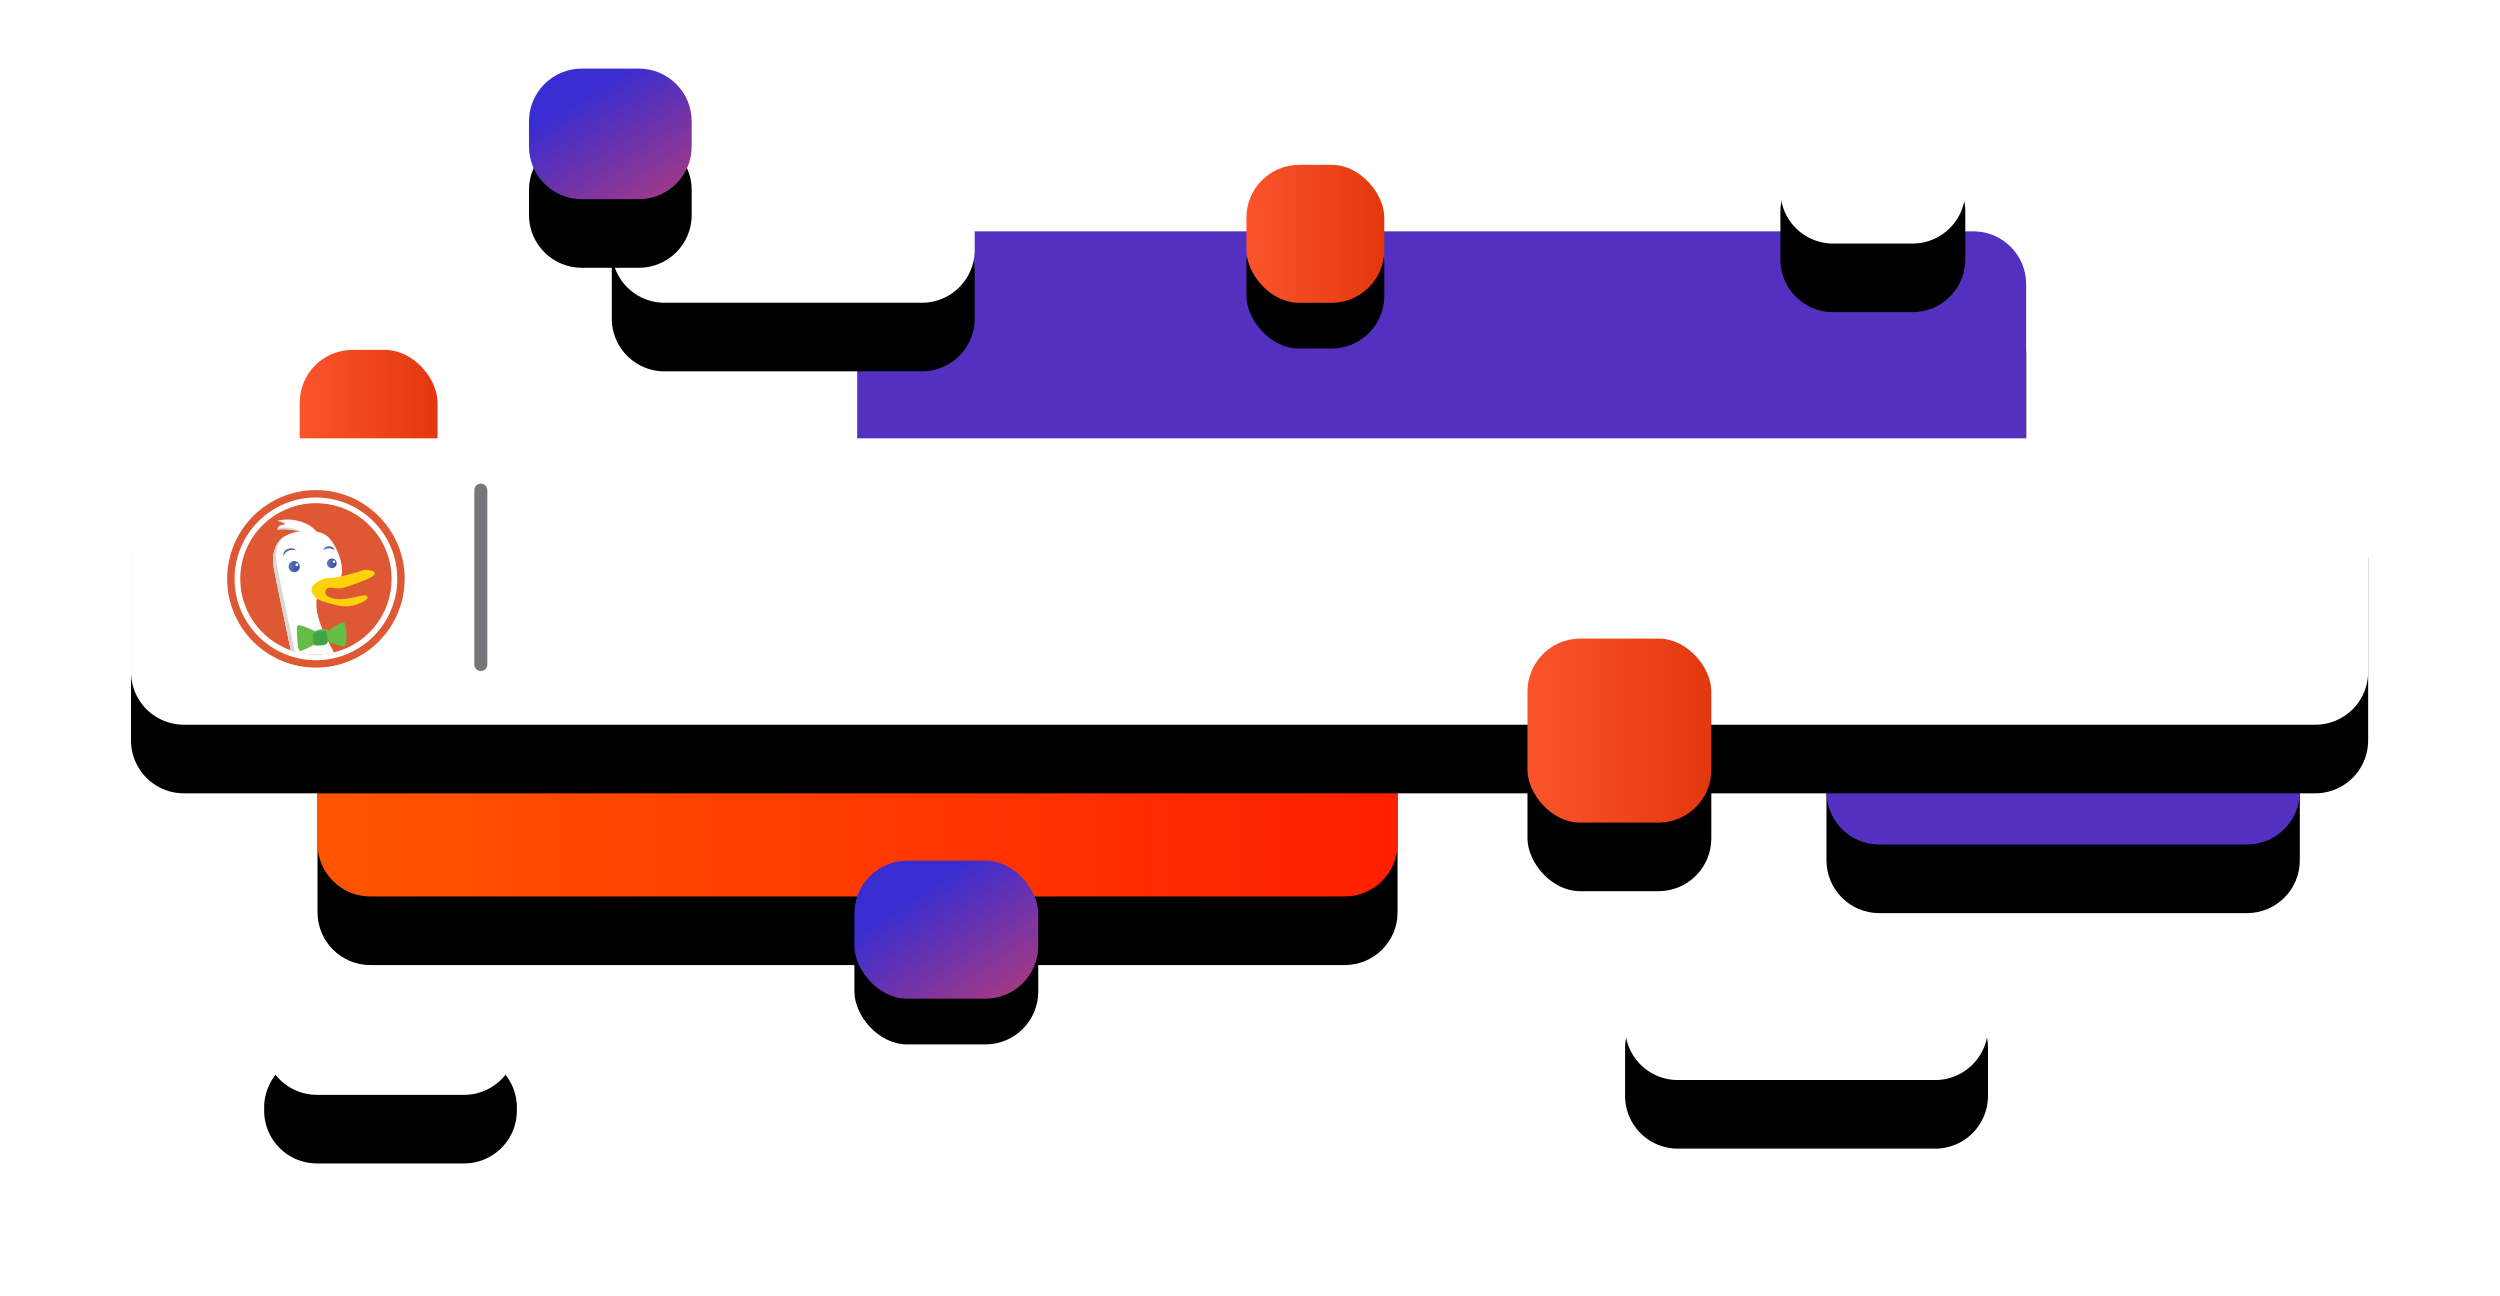 <svg viewBox="0 0 328 170" xmlns="http://www.w3.org/2000/svg" xmlns:xlink="http://www.w3.org/1999/xlink">
  <defs>
    <path d="M95.51 28.267c0-3.82 3.097-6.918 6.935-6.918h139.45c3.831 0 6.937 3.103 6.937 6.918V52.15c0 3.821-3.098 6.918-6.936 6.918h-139.45c-3.831 0-6.937-3.102-6.937-6.918V28.267z" id="b"/>
    <filter x="-20.5%" y="-59.7%" width="141.1%" height="267%" filterUnits="objectBoundingBox" id="a">
      <feOffset dy="9" in="SourceAlpha" result="shadowOffsetOuter1"/>
      <feGaussianBlur stdDeviation="9" in="shadowOffsetOuter1" result="shadowBlurOuter1"/>
      <feColorMatrix values="0 0 0 0 0.153 0 0 0 0 0.18 0 0 0 0 0.251 0 0 0 0.2 0" in="shadowBlurOuter1"/>
    </filter>
    <path d="M222.631 71.001c0-3.82 3.101-6.918 6.929-6.918h48.248c3.826 0 6.928 3.102 6.928 6.918v23.883c0 3.82-3.1 6.918-6.928 6.918H229.56c-3.827 0-6.929-3.103-6.929-6.918V71z" id="d"/>
    <filter x="-50.7%" y="-59.7%" width="201.4%" height="267%" filterUnits="objectBoundingBox" id="c">
      <feOffset dy="9" in="SourceAlpha" result="shadowOffsetOuter1"/>
      <feGaussianBlur stdDeviation="9" in="shadowOffsetOuter1" result="shadowBlurOuter1"/>
      <feColorMatrix values="0 0 0 0 0.153 0 0 0 0 0.18 0 0 0 0 0.251 0 0 0 0.2 0" in="shadowBlurOuter1"/>
    </filter>
    <linearGradient x1="0%" y1="50.706%" y2="50.706%" id="g">
      <stop stop-color="#F50" offset="0%"/>
      <stop stop-color="#FF2000" offset="100%"/>
    </linearGradient>
    <path d="M24.657 77.818c0-3.821 3.108-6.919 6.93-6.919h127.844c3.828 0 6.93 3.103 6.93 6.919V101.7c0 3.82-3.107 6.918-6.93 6.918H31.588c-3.828 0-6.93-3.103-6.93-6.918V77.818z" id="f"/>
    <filter x="-22.2%" y="-59.7%" width="144.5%" height="267%" filterUnits="objectBoundingBox" id="e">
      <feOffset dy="9" in="SourceAlpha" result="shadowOffsetOuter1"/>
      <feGaussianBlur stdDeviation="9" in="shadowOffsetOuter1" result="shadowBlurOuter1"/>
      <feColorMatrix values="0 0 0 0 0.153 0 0 0 0 0.18 0 0 0 0 0.251 0 0 0 0.2 0" in="shadowBlurOuter1"/>
    </filter>
    <linearGradient x1="0%" y1="50.706%" y2="50.706%" id="j">
      <stop stop-color="#FB542B" offset="0%"/>
      <stop stop-color="#E3380E" offset="100%"/>
    </linearGradient>
    <rect id="i" x="22.319" y="36.906" width="18.09" height="18.105" rx="6.928"/>
    <filter x="-174.1%" y="-124.3%" width="448.3%" height="448%" filterUnits="objectBoundingBox" id="h">
      <feOffset dy="9" in="SourceAlpha" result="shadowOffsetOuter1"/>
      <feGaussianBlur stdDeviation="9" in="shadowOffsetOuter1" result="shadowBlurOuter1"/>
      <feColorMatrix values="0 0 0 0 0.153 0 0 0 0 0.18 0 0 0 0 0.251 0 0 0 0.2 0" in="shadowBlurOuter1"/>
    </filter>
    <path d="M0 52.583a6.93 6.93 0 0 1 6.93-6.936h279.65a6.934 6.934 0 0 1 6.93 6.936v23.703a6.93 6.93 0 0 1-6.93 6.936H6.93A6.934 6.934 0 0 1 0 76.286V52.583z" id="l"/>
    <filter x="-10.7%" y="-59.9%" width="121.5%" height="267.7%" filterUnits="objectBoundingBox" id="k">
      <feOffset dy="9" in="SourceAlpha" result="shadowOffsetOuter1"/>
      <feGaussianBlur stdDeviation="9" in="shadowOffsetOuter1" result="shadowBlurOuter1"/>
      <feColorMatrix values="0 0 0 0 0.153 0 0 0 0 0.18 0 0 0 0 0.251 0 0 0 0.2 0" in="shadowBlurOuter1"/>
    </filter>
    <linearGradient x1=".133%" y1="49.999%" x2="137.202%" y2="49.999%" id="m">
      <stop stop-color="#6176B9" offset="1%"/>
      <stop stop-color="#394A9F" offset="69%"/>
    </linearGradient>
    <linearGradient x1=".921%" y1="49.852%" x2="137.883%" y2="49.852%" id="n">
      <stop stop-color="#6176B9" offset="1%"/>
      <stop stop-color="#394A9F" offset="69%"/>
    </linearGradient>
    <linearGradient x1=".037%" y1="50.069%" x2="137.253%" y2="50.069%" id="o">
      <stop stop-color="#6176B9" offset="1%"/>
      <stop stop-color="#394A9F" offset="69%"/>
    </linearGradient>
    <linearGradient x1="0%" y1="49.714%" x2="137.132%" y2="49.714%" id="p">
      <stop stop-color="#6176B9" offset="1%"/>
      <stop stop-color="#394A9F" offset="69%"/>
    </linearGradient>
    <path d="M63.076 14.698a6.93 6.93 0 0 1 6.923-6.928h33.768a6.922 6.922 0 0 1 6.924 6.928v6.235a6.93 6.93 0 0 1-6.924 6.929H70a6.922 6.922 0 0 1-6.923-6.929v-6.235z" id="r"/>
    <filter x="-66.2%" y="-112%" width="232.3%" height="413.6%" filterUnits="objectBoundingBox" id="q">
      <feOffset dy="9" in="SourceAlpha" result="shadowOffsetOuter1"/>
      <feGaussianBlur stdDeviation="9" in="shadowOffsetOuter1" result="shadowBlurOuter1"/>
      <feColorMatrix values="0 0 0 0 0.153 0 0 0 0 0.18 0 0 0 0 0.251 0 0 0 0.2 0" in="shadowBlurOuter1"/>
    </filter>
    <path d="M196.02 116.677a6.93 6.93 0 0 1 6.923-6.929h33.769a6.922 6.922 0 0 1 6.923 6.929v6.235a6.93 6.93 0 0 1-6.923 6.928h-33.769a6.922 6.922 0 0 1-6.923-6.928v-6.235z" id="t"/>
    <filter x="-66.2%" y="-112%" width="232.3%" height="413.6%" filterUnits="objectBoundingBox" id="s">
      <feOffset dy="9" in="SourceAlpha" result="shadowOffsetOuter1"/>
      <feGaussianBlur stdDeviation="9" in="shadowOffsetOuter1" result="shadowBlurOuter1"/>
      <feColorMatrix values="0 0 0 0 0.153 0 0 0 0 0.18 0 0 0 0 0.251 0 0 0 0.2 0" in="shadowBlurOuter1"/>
    </filter>
    <path d="M17.467 124.441a6.928 6.928 0 0 1 6.93-6.923h19.296a6.924 6.924 0 0 1 6.93 6.923v.418a6.928 6.928 0 0 1-6.93 6.924H24.397a6.924 6.924 0 0 1-6.93-6.924v-.418z" id="v"/>
    <filter x="-95%" y="-157.7%" width="290%" height="541.6%" filterUnits="objectBoundingBox" id="u">
      <feOffset dy="9" in="SourceAlpha" result="shadowOffsetOuter1"/>
      <feGaussianBlur stdDeviation="9" in="shadowOffsetOuter1" result="shadowBlurOuter1"/>
      <feColorMatrix values="0 0 0 0 0.153 0 0 0 0 0.18 0 0 0 0 0.251 0 0 0 0.2 0" in="shadowBlurOuter1"/>
    </filter>
    <path d="M216.398 6.929c0-3.827 3.097-6.929 6.92-6.929h10.42a6.92 6.92 0 0 1 6.92 6.929v6.234c0 3.827-3.097 6.93-6.92 6.93h-10.42a6.92 6.92 0 0 1-6.92-6.93V6.93z" id="x"/>
    <filter x="-129.8%" y="-112%" width="359.7%" height="413.6%" filterUnits="objectBoundingBox" id="w">
      <feOffset dy="9" in="SourceAlpha" result="shadowOffsetOuter1"/>
      <feGaussianBlur stdDeviation="9" in="shadowOffsetOuter1" result="shadowBlurOuter1"/>
      <feColorMatrix values="0 0 0 0 0.153 0 0 0 0 0.18 0 0 0 0 0.251 0 0 0 0.2 0" in="shadowBlurOuter1"/>
    </filter>
    <linearGradient x1="35.192%" y1="17.793%" x2="146.327%" y2="161.415%" id="A">
      <stop stop-color="#392DD1" offset="0%"/>
      <stop stop-color="#FF4343" offset="100%"/>
    </linearGradient>
    <path d="M52.401 6.92c0-3.822 3.105-6.92 6.932-6.92h7.486c3.828 0 6.931 3.103 6.931 6.92v3.294c0 3.822-3.104 6.92-6.931 6.92h-7.486c-3.828 0-6.932-3.103-6.932-6.92V6.92z" id="z"/>
    <filter x="-147.6%" y="-131.3%" width="395.1%" height="467.7%" filterUnits="objectBoundingBox" id="y">
      <feOffset dy="9" in="SourceAlpha" result="shadowOffsetOuter1"/>
      <feGaussianBlur stdDeviation="9" in="shadowOffsetOuter1" result="shadowBlurOuter1"/>
      <feColorMatrix values="0 0 0 0 0.153 0 0 0 0 0.18 0 0 0 0 0.251 0 0 0 0.2 0" in="shadowBlurOuter1"/>
    </filter>
    <linearGradient x1="35.192%" y1="21.827%" x2="146.327%" y2="147.459%" id="D">
      <stop stop-color="#392DD1" offset="0%"/>
      <stop stop-color="#FF4343" offset="100%"/>
    </linearGradient>
    <rect id="C" x="95.099" y="103.921" width="24.12" height="18.105" rx="6.928"/>
    <filter x="-74.6%" y="-66.3%" width="249.3%" height="298.8%" filterUnits="objectBoundingBox" id="B">
      <feOffset dy="6" in="SourceAlpha" result="shadowOffsetOuter1"/>
      <feGaussianBlur stdDeviation="5" in="shadowOffsetOuter1" result="shadowBlurOuter1"/>
      <feColorMatrix values="0 0 0 0 0.153 0 0 0 0 0.18 0 0 0 0 0.251 0 0 0 0.2 0" in="shadowBlurOuter1"/>
    </filter>
    <linearGradient x1="0%" y1="50.706%" y2="50.706%" id="G">
      <stop stop-color="#FB542B" offset="0%"/>
      <stop stop-color="#E3380E" offset="100%"/>
    </linearGradient>
    <rect id="F" x="183.405" y="74.784" width="24.12" height="24.141" rx="6.928"/>
    <filter x="-130.6%" y="-93.2%" width="361.2%" height="361%" filterUnits="objectBoundingBox" id="E">
      <feOffset dy="9" in="SourceAlpha" result="shadowOffsetOuter1"/>
      <feGaussianBlur stdDeviation="9" in="shadowOffsetOuter1" result="shadowBlurOuter1"/>
      <feColorMatrix values="0 0 0 0 0.153 0 0 0 0 0.18 0 0 0 0 0.251 0 0 0 0.311 0" in="shadowBlurOuter1"/>
    </filter>
    <rect id="I" x="146.53" y="12.626" width="18.09" height="18.105" rx="6.928"/>
    <filter x="-99.5%" y="-66.3%" width="299%" height="298.8%" filterUnits="objectBoundingBox" id="H">
      <feOffset dy="6" in="SourceAlpha" result="shadowOffsetOuter1"/>
      <feGaussianBlur stdDeviation="5" in="shadowOffsetOuter1" result="shadowBlurOuter1"/>
      <feColorMatrix values="0 0 0 0 0.153 0 0 0 0 0.18 0 0 0 0 0.251 0 0 0 0.2 0" in="shadowBlurOuter1"/>
    </filter>
  </defs>
  <g fill="none" fill-rule="evenodd">
    <g transform="translate(17 9)">
      <use fill="#000" filter="url(#a)" xlink:href="#b"/>
      <use fill="#5330BF" xlink:href="#b"/>
    </g>
    <g transform="translate(17 9)">
      <use fill="#000" filter="url(#c)" xlink:href="#d"/>
      <use fill="#5330BF" xlink:href="#d"/>
    </g>
    <g transform="translate(17 9)">
      <use fill="#000" filter="url(#e)" xlink:href="#f"/>
      <use fill="url(#g)" xlink:href="#f"/>
    </g>
    <g transform="translate(17 9)">
      <use fill="#000" filter="url(#h)" xlink:href="#i"/>
      <use fill="url(#j)" xlink:href="#i"/>
    </g>
    <g transform="translate(17.19 11.86)">
      <use fill="#000" filter="url(#k)" xlink:href="#l"/>
      <use fill="#FFF" xlink:href="#l"/>
    </g>
    <g transform="translate(29.805 64.302)" fill-rule="nonzero">
      <circle fill="#FFF" cx="11.645" cy="11.645" r="11.645"/>
      <circle fill="#DE5833" cx="11.645" cy="11.645" r="9.927"/>
      <path d="M11.645 23.29C5.214 23.29 0 18.075 0 11.644 0 5.214 5.214 0 11.645 0c6.43 0 11.644 5.214 11.644 11.645-.007 6.428-5.216 11.637-11.644 11.644zm0-22.32C5.749.97.97 5.75.97 11.645c0 5.895 4.78 10.674 10.675 10.674 5.895 0 10.674-4.779 10.674-10.674C22.313 5.752 17.537.977 11.645.97z" fill="#DE5833"/>
      <path d="M13.267 6.162a3.002 3.002 0 0 0-1.552-.716 3.43 3.43 0 0 0-1.19-.947A5.588 5.588 0 0 0 7.05 3.93h-.064c-.142.027-.23.078-.348.097.352.113.695.249 1.03.406-.17.064-.4.103-.583.176a.9.9 0 0 0-.194.057.664.664 0 0 0-.293.51 8.41 8.41 0 0 1 2.91.239 5.058 5.058 0 0 0-1.61.468.388.388 0 0 0-.049.027 1.13 1.13 0 0 0-.145.064c-1.328.698-1.916 2.329-1.566 4.295.302 1.785 1.624 7.893 2.206 10.754a9.898 9.898 0 0 0 3.294.557 10.026 10.026 0 0 0 2.368-.286c-.406-.776-.777-1.49-1.027-1.981-.776-1.54-1.539-3.71-1.19-5.108.066-.255.066-1.295.278-1.433 1.632-1.065 1.516-.035 2.172-.512.343-.226.599-.562.725-.953.425-1.467-.578-4.025-1.698-5.145z" fill="#FFF"/>
      <path d="M6.987 3.94c-.142.027-.23.077-.348.097.352.113.695.248 1.03.405a.582.582 0 0 0 .125-.062c-.186-.027-.613-.42-.807-.44zM6.808 4.943c0-.165.117-.258.272-.324a.9.9 0 0 0-.194.056.664.664 0 0 0-.287.501 8.41 8.41 0 0 1 2.91.239l.195-.027a5.834 5.834 0 0 0-2.896-.445zM6.987 3.938h.056-.056zM7.833 5.91a1.13 1.13 0 0 0-.146.064c-1.327.698-1.915 2.329-1.566 4.295.32 1.785 1.642 7.893 2.224 10.754.175.062.354.118.532.168-.532-2.571-1.985-9.352-2.327-11.25-.34-1.935-.006-3.323 1.283-4.031z" fill="#D5D7D8"/>
      <path d="M9.153 9.603a.194.194 0 1 0 0 .388.194.194 0 0 0 0-.388zM14.018 9.556a.163.163 0 1 0 0-.326.163.163 0 0 0 0 .326zM9.034 7.909s-.37-.49-1.133-.177-.476.95-.476.95-.019-.346.519-.684c.33-.2.733-.232 1.09-.09zM14.12 7.858a.823.823 0 0 0-.583-.466c.058.096.115.195.17.294.143.044.28.102.412.172z" fill="#FFF"/>
      <path d="M12.603 7.924s.173-.281.808-.289c.1.002.2.019.297.05-.056-.1-.113-.194-.171-.293h-.016c-.81-.137-.918.532-.918.532z" fill="#FFF"/>
      <path d="M8.827 9.304a.736.736 0 1 0-.004 1.471.736.736 0 0 0 .004-1.47zm.326.681a.194.194 0 1 1 0-.388.194.194 0 0 1 0 .388z" fill="url(#m)"/>
      <path d="M13.739 8.972a.633.633 0 1 0-.02 1.266.633.633 0 0 0 .02-1.266zm.28.583a.163.163 0 1 1 .164-.164.163.163 0 0 1-.165.165v-.001z" fill="url(#n)"/>
      <path d="M9.034 7.909s-.37-.49-1.133-.177-.476.95-.476.95-.019-.346.519-.684c.33-.2.733-.232 1.09-.09z" fill="url(#o)"/>
      <path d="M13.708 7.686c.142.044.28.102.411.172a.823.823 0 0 0-.582-.466h-.016c-.81-.135-.918.534-.918.534s.173-.281.808-.289c.1.001.2.018.297.049z" fill="url(#p)"/>
      <path d="M11.076 12.873c.074-.444 1.223-1.285 2.036-1.337.813-.052 1.07-.039 1.747-.194s2.431-.6 2.91-.823c.48-.223 2.545.11 1.094.92-.62.344-2.31.982-3.52 1.347-1.208.365-1.94-.344-2.34.248-.318.474-.064 1.12 1.378 1.254 1.941.18 3.816-.877 4.022-.316.205.56-1.675 1.263-2.82 1.286-1.145.024-3.45-.756-3.795-.997-.345-.24-.809-.802-.712-1.388z" fill="#FDD20A"/>
      <path d="M15.288 17.339c-.328-.074-1.586.813-2.079 1.164a1.886 1.886 0 0 0-.052-.182c-.08-.194-1.287-.085-1.61.215-.764-.388-2.328-1.106-2.37-.657-.048.582 0 3.01.317 3.192.233.132 1.51-.559 2.184-.943l.064.02c.41.092 1.186 0 1.46-.183a.213.213 0 0 0 .065-.085c.623.24 1.885.7 2.156.601.365-.132.274-3.049-.135-3.142z" fill="#65BC46"/>
      <path d="M11.295 18.907c0 .959-.137 1.359.274 1.46.411.1 1.184 0 1.46-.18.275-.181.044-1.414-.047-1.645-.091-.23-1.687-.044-1.687.365z" fill="#43A244"/>
    </g>
    <g transform="translate(17.19 11.86)">
      <use fill="#000" filter="url(#q)" xlink:href="#r"/>
      <use fill="#FFF" xlink:href="#r"/>
    </g>
    <g transform="translate(17.19 11.86)">
      <use fill="#000" filter="url(#s)" xlink:href="#t"/>
      <use fill="#FFF" xlink:href="#t"/>
    </g>
    <g transform="translate(17.19 11.86)">
      <use fill="#000" filter="url(#u)" xlink:href="#v"/>
      <use fill="#FFF" xlink:href="#v"/>
    </g>
    <g transform="translate(17.19 11.86)">
      <use fill="#000" filter="url(#w)" xlink:href="#x"/>
      <use fill="#FFF" xlink:href="#x"/>
    </g>
    <path d="M63.083 64.306v22.877" stroke="#76777A" stroke-width="1.706" stroke-linecap="round" stroke-linejoin="round"/>
    <g transform="translate(17 9)">
      <use fill="#000" filter="url(#y)" xlink:href="#z"/>
      <use fill="url(#A)" xlink:href="#z"/>
    </g>
    <g transform="translate(17 9)">
      <use fill="#000" filter="url(#B)" xlink:href="#C"/>
      <use fill="url(#D)" xlink:href="#C"/>
    </g>
    <g transform="translate(17 9)">
      <use fill="#000" filter="url(#E)" xlink:href="#F"/>
      <use fill="url(#G)" xlink:href="#F"/>
    </g>
    <g transform="translate(17 9)">
      <use fill="#000" filter="url(#H)" xlink:href="#I"/>
      <use fill="url(#j)" xlink:href="#I"/>
    </g>
  </g>
</svg>